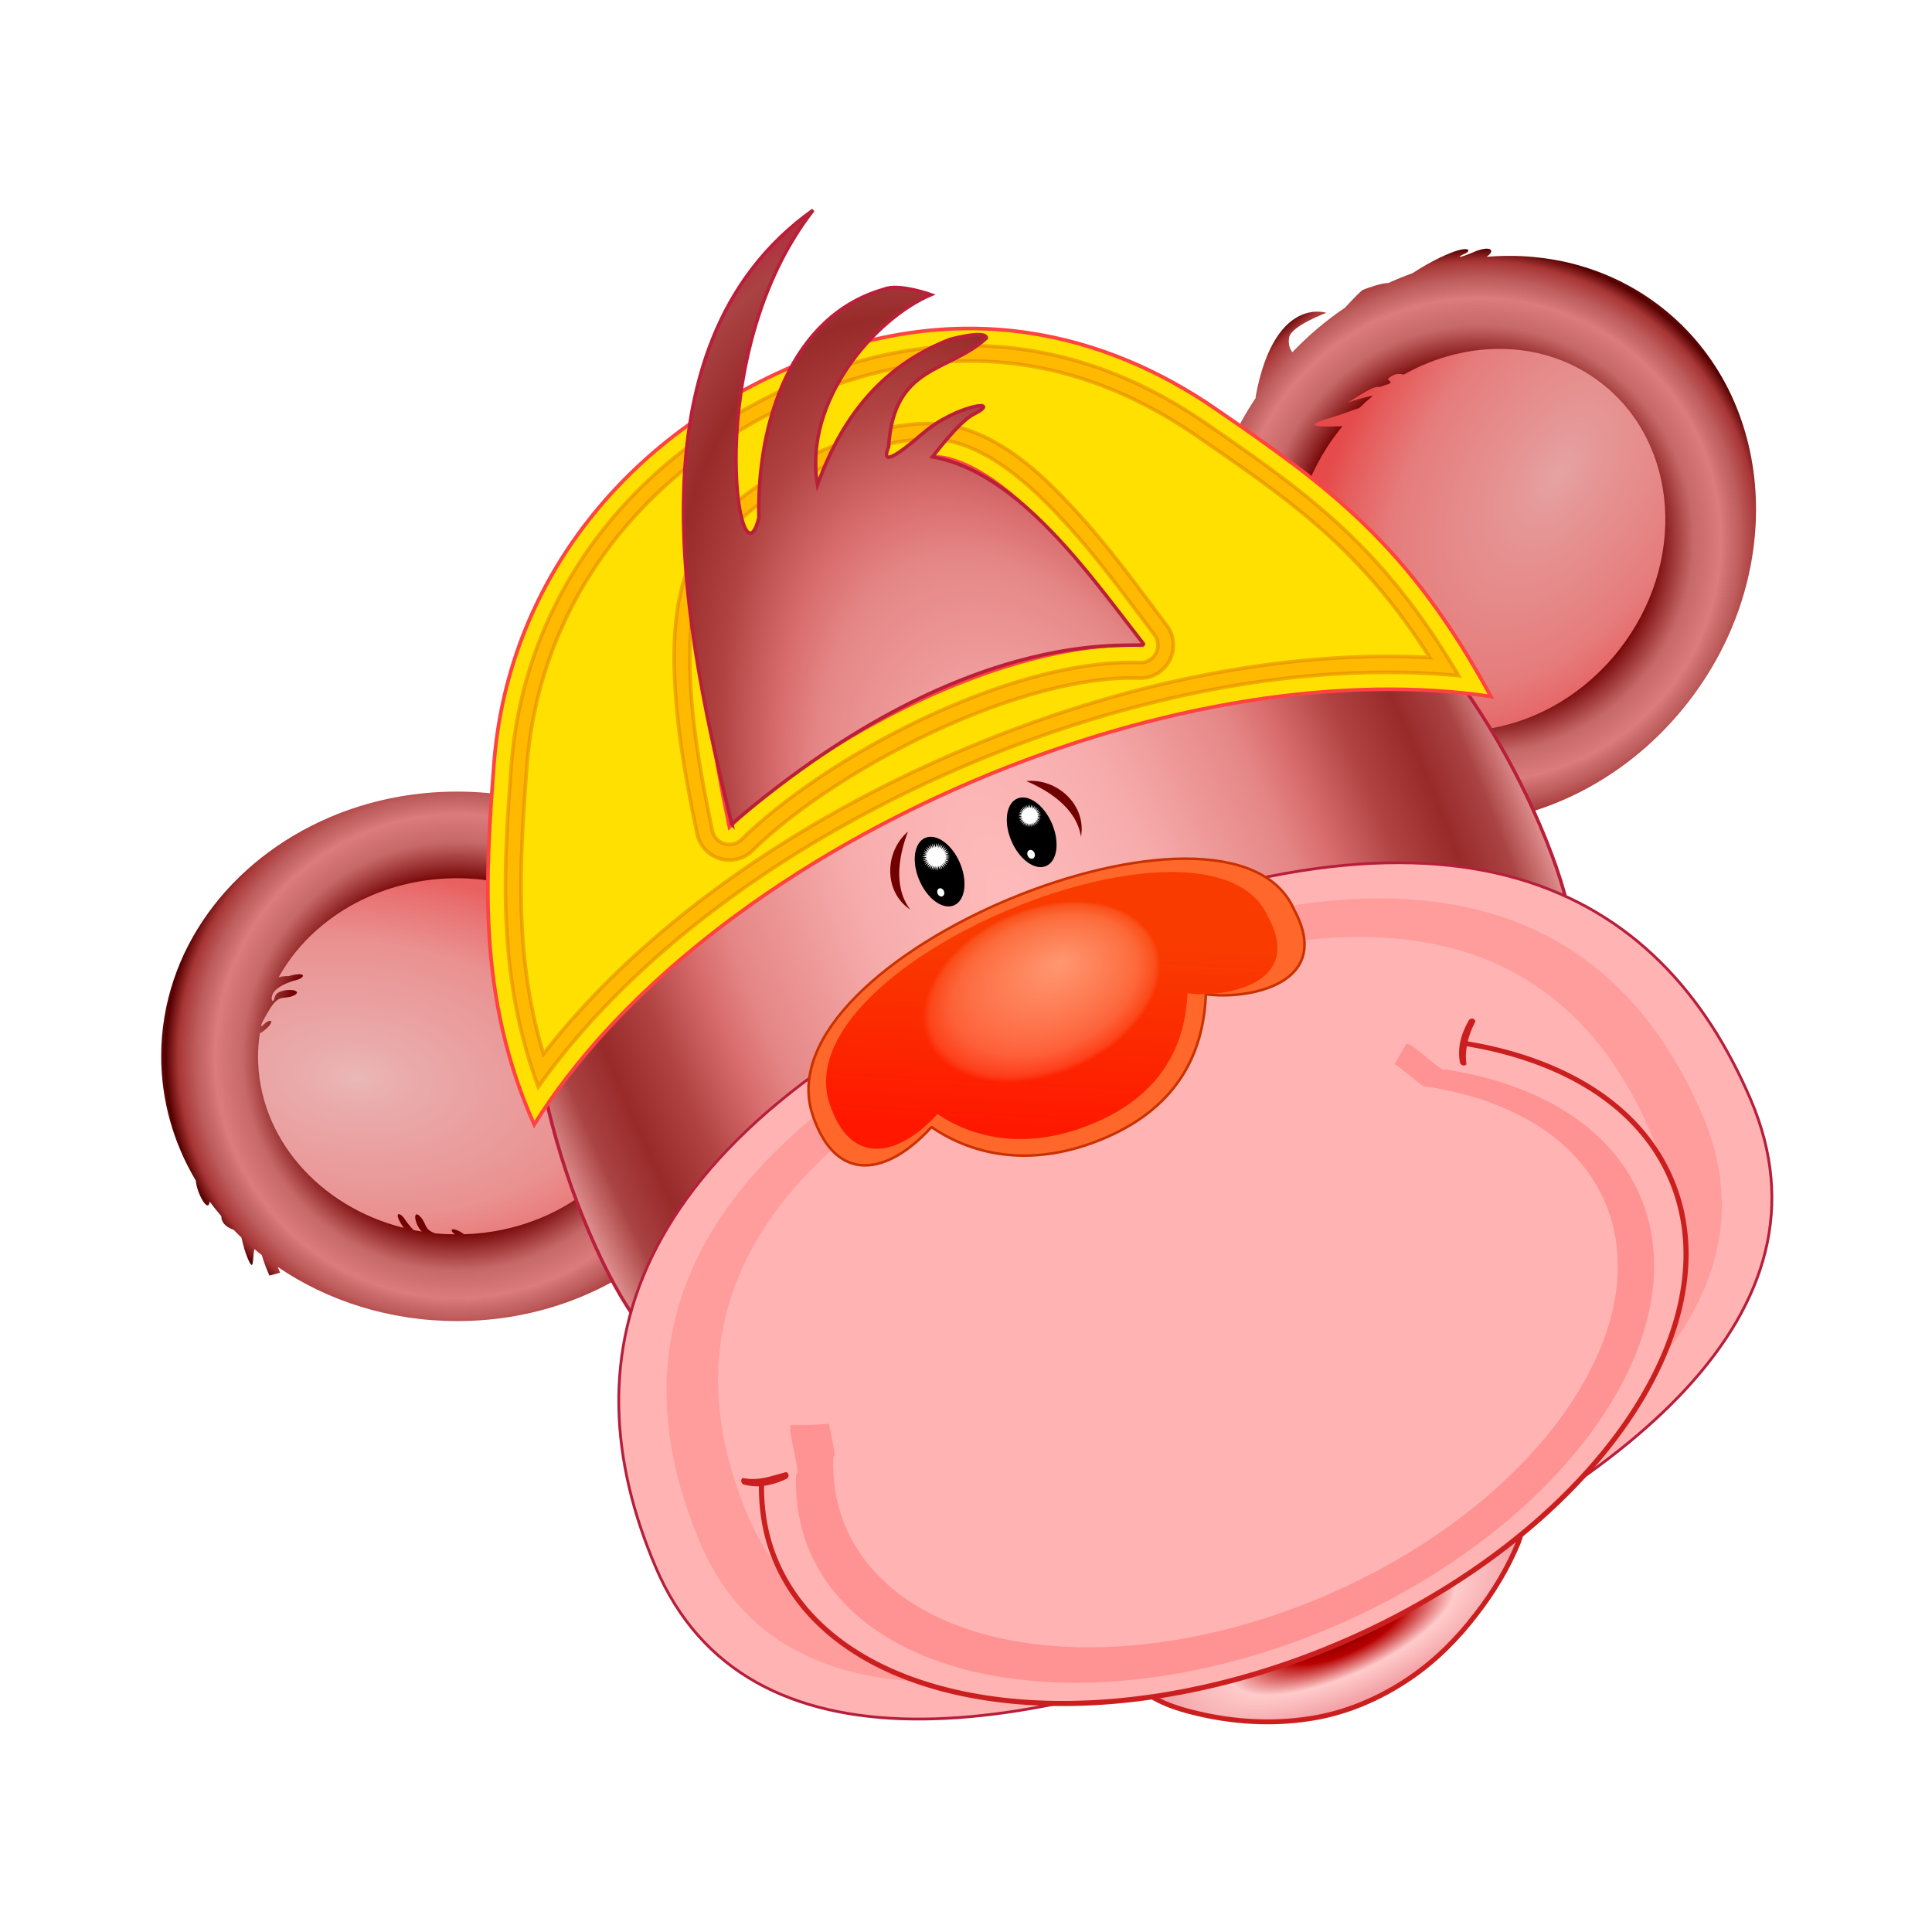 <svg:svg xmlns:dc="http://purl.org/dc/elements/1.1/" xmlns:ns1="http://www.inkscape.org/namespaces/inkscape" xmlns:ns2="http://www.w3.org/1999/xlink" xmlns:ns4="http://web.resource.org/cc/" xmlns:rdf="http://www.w3.org/1999/02/22-rdf-syntax-ns#" xmlns:svg="http://www.w3.org/2000/svg" height="709.595" id="svg5606" version="1.1" viewBox="-59.133 -76.652 709.595 709.595" width="709.595" ns1:version="0.91 r13725">
  <svg:defs id="defs5608">
    <svg:radialGradient cx="162.86" cy="269.51" gradientTransform="matrix(-.471 -.637 -.636 .47 805.91 201.31)" gradientUnits="userSpaceOnUse" id="radialGradient5057" r="137.14" ns2:href="#linearGradient4150" />
    <svg:linearGradient id="linearGradient4150">
      <svg:stop id="stop4152" offset="0" style="stop-color:#5a0101" />
      <svg:stop id="stop4168" offset=".594" style="stop-color:#720101" />
      <svg:stop id="stop4160" offset=".726" style="stop-color:#c15757;stop-opacity:.895" />
      <svg:stop id="stop4166" offset=".818" style="stop-color:#d97272;stop-opacity:.931" />
      <svg:stop id="stop4164" offset=".88" style="stop-color:#b33f3f;stop-opacity:.836" />
      <svg:stop id="stop4162" offset=".943" style="stop-color:#a02424;stop-opacity:.922" />
      <svg:stop id="stop4158" offset=".986" style="stop-color:#550000" />
      <svg:stop id="stop4154" offset="1" style="stop-color:#590303;stop-opacity:.976" />
    </svg:linearGradient>
    <svg:radialGradient cx="124.84" cy="290.01" gradientTransform="matrix(-.79 .543 .316 .459 601.04 12.437)" gradientUnits="userSpaceOnUse" id="radialGradient5059" r="137.64">
      <svg:stop id="stop4239" offset="0" style="stop-color:#e6a3a3" />
      <svg:stop id="stop4241" offset=".164" style="stop-color:#e69696" />
      <svg:stop id="stop4243" offset=".649" style="stop-color:#e67c7c" />
      <svg:stop id="stop4245" offset=".887" style="stop-color:#e65c5c" />
      <svg:stop id="stop4247" offset="1" style="stop-color:#e64a4a" />
    </svg:radialGradient>
    <svg:radialGradient cx="162.86" cy="269.51" gradientTransform="matrix(.408 -.679 .678 .407 -111.15 252.02)" gradientUnits="userSpaceOnUse" id="radialGradient5061" r="137.14" ns2:href="#linearGradient4150" />
    <svg:radialGradient cx="124.84" cy="290.01" gradientTransform="matrix(.838 .465 -.27 .487 74.649 44.363)" gradientUnits="userSpaceOnUse" id="radialGradient5063" r="137.64">
      <svg:stop id="stop4442" offset="0" style="stop-color:#ebb7b7" />
      <svg:stop id="stop4444" offset=".164" style="stop-color:#eaaaaa" />
      <svg:stop id="stop4446" offset=".649" style="stop-color:#ea9191" />
      <svg:stop id="stop4448" offset=".887" style="stop-color:#e97272" />
      <svg:stop id="stop4450" offset="1" style="stop-color:#e96060" />
    </svg:radialGradient>
    <svg:radialGradient cx="344.31" cy="284.78" gradientTransform="matrix(-1 0 0 -2.322 702.92 970.77)" gradientUnits="userSpaceOnUse" id="radialGradient5065" r="153.36">
      <svg:stop id="stop2828" offset="0" style="stop-color:#ffbcbc" />
      <svg:stop id="stop3633" offset=".273" style="stop-color:#f7acac" />
      <svg:stop id="stop3610" offset=".527" style="stop-color:#e58686" />
      <svg:stop id="stop4682" offset=".603" style="stop-color:#d96d6d" />
      <svg:stop id="stop4688" offset=".72" style="stop-color:#b14343" />
      <svg:stop id="stop4684" offset=".832" style="stop-color:#992a2a" />
      <svg:stop id="stop4686" offset=".921" style="stop-color:#aa4343" />
      <svg:stop id="stop2830" offset="1" style="stop-color:#e09090" />
    </svg:radialGradient>
    <svg:filter color-interpolation-filters="sRGB" id="filter4592">
      <svg:feGaussianBlur id="feGaussianBlur4594" stdDeviation="5.301" />
    </svg:filter>
    <svg:radialGradient cx="344.31" cy="284.78" gradientTransform="matrix(-.999 -.039 .077 -1.958 680.77 880.82)" gradientUnits="userSpaceOnUse" id="radialGradient5067" r="153.36">
      <svg:stop id="stop4765" offset="0" style="stop-color:#ffbcbc" />
      <svg:stop id="stop4767" offset=".273" style="stop-color:#f7acac" />
      <svg:stop id="stop4769" offset=".527" style="stop-color:#e58686" />
      <svg:stop id="stop4771" offset=".603" style="stop-color:#d96d6d" />
      <svg:stop id="stop4773" offset=".72" style="stop-color:#b14343" />
      <svg:stop id="stop4775" offset=".832" style="stop-color:#992a2a" />
      <svg:stop id="stop4777" offset=".921" style="stop-color:#aa4343" />
      <svg:stop id="stop4779" offset="1" style="stop-color:#b7203c" />
    </svg:radialGradient>
    <svg:radialGradient cx="354.15" cy="584.11" gradientTransform="matrix(1.832 -.039 .014 .658 -302.75 202.51)" gradientUnits="userSpaceOnUse" id="radialGradient5069" r="79.948">
      <svg:stop id="stop4073" offset="0" style="stop-color:#730000" />
      <svg:stop id="stop4079" offset=".156" style="stop-color:#b80000" />
      <svg:stop id="stop4085" offset=".305" style="stop-color:#ffcbcb" />
      <svg:stop id="stop4081" offset=".483" style="stop-color:#f3a2a6" />
      <svg:stop id="stop4083" offset=".552" style="stop-color:#ff9999" />
      <svg:stop id="stop4075" offset="1" style="stop-color:#ff8c8c" />
    </svg:radialGradient>
    <svg:filter color-interpolation-filters="sRGB" height="1.254" id="filter4045" width="1.154" x="-.077" y="-.127">
      <svg:feGaussianBlur id="feGaussianBlur4047" stdDeviation="12.866" />
    </svg:filter>
    <svg:filter color-interpolation-filters="sRGB" height="1.267" id="filter4124" width="1.15" x="-.075" y="-.134">
      <svg:feGaussianBlur id="feGaussianBlur4126" stdDeviation="10.354" />
    </svg:filter>
    <svg:linearGradient gradientUnits="userSpaceOnUse" id="linearGradient5071" x1="342.19" x2="310.62" y1="291.16" y2="355.36">
      <svg:stop id="stop3894" offset="0" style="stop-color:#f93b00" />
      <svg:stop id="stop3896" offset="1" style="stop-color:#ff1700" />
    </svg:linearGradient>
    <svg:filter color-interpolation-filters="sRGB" height="1.243" id="filter3946" width="1.128" x="-.064" y="-.121">
      <svg:feGaussianBlur id="feGaussianBlur3948" stdDeviation="4.762" />
    </svg:filter>
    <svg:radialGradient cx="341.27" cy="304.59" fx="329.28" fy="316.97" gradientTransform="matrix(-.84 -6.2897e-8 3.9087e-8 -.52 630.2 478.07)" gradientUnits="userSpaceOnUse" id="radialGradient5073" r="51.013">
      <svg:stop id="stop3821" offset="0" style="stop-color:#ff9771" />
      <svg:stop id="stop3831" offset=".47" style="stop-color:#ff9771;stop-opacity:.718" />
      <svg:stop id="stop3829" offset=".642" style="stop-color:#ff9771;stop-opacity:.612" />
      <svg:stop id="stop3827" offset=".78" style="stop-color:#ff9771;stop-opacity:.502" />
      <svg:stop id="stop3833" offset=".945" style="stop-color:#ff9771;stop-opacity:.235" />
      <svg:stop id="stop3823" offset="1" style="stop-color:#ff9771;stop-opacity:0" />
    </svg:radialGradient>
    <svg:filter color-interpolation-filters="sRGB" height="1.416" id="filter4006" width="1.216" x="-.108" y="-.208">
      <svg:feGaussianBlur id="feGaussianBlur4008" stdDeviation="4.598" />
    </svg:filter>
  </svg:defs>
  <svg:g id="layer1" transform="translate(-718.08 -197.83)">
    <svg:g id="g5017" transform="matrix(.92 -.393 .393 .92 601.1 332.33)">
      <svg:title id="title5055">Cabeza_mico</svg:title>
      <svg:g id="g4983">
        <svg:title id="title4991">orejas</svg:title>
        <svg:g id="g4365" transform="matrix(-.995 .096 .096 .995 671.09 -38.882)">
          <svg:path d="m529.97 122.69c-6.428 0.12-15.931 4.208-27.125 21.094 0 0.055 0.024 0.177 0.031 0.25-46.631 30.481-64.775 88.005-40.344 132.56 25.809 47.07 89.365 61.843 141.97 33 52.604-28.843 74.34-90.368 48.531-137.44-11.36-20.72-30.06-35.16-51.91-42.4 4.413-0.876 2.808-3.469-3.625-3.469-6.786 0-6.433-0.719-3.219-0.719 3.214 0 2.848-3.196-11.438-2.125-3.342 0.251-6.382 0.682-9.062 1.156-3.157-0.176-6.362-0.252-9.562-0.156-0.009-0.004-0.022 0.004-0.031 0-2.198-1.023-8.304-1.375-9.531-1.375-0.749 0-4.33 1.495-8.688 3.438-8.129 1.569-16.237 4.037-24.188 7.438-0.538-1.602-0.094-3.848 1.062-5.5 2.5-3.571 16.094-2.875 16.094-2.875s-3.297-2.98-8.969-2.875z" id="path4367" style="fill-rule:evenodd;fill:url(#radialGradient5057)" transform="matrix(-.995 .096 .096 .995 671.73 -25.668)" />
          <svg:path d="m552.59 156.28c-1.404 0.022-2.5 0.531-2.5 0.531s0.651 1.071 0.469 1.594c-0.003 0.009 0.004 0.022 0 0.031-0.333 0.061-0.667 0.122-1 0.188-0.011-0.003-0.021 0.003-0.031 0-1.939-0.519-2.563 0.169-4.25-0.719-1.696-0.893-11.804 1.152-12.25 1.062-0.381-0.076 7.095 0.507 9.625 1.344-2.118 0.619-4.217 1.319-6.312 2.125-2.318-0.233-5.959-0.208-11.625-0.875-10.625-1.25-5.17 1.411 3.312 4.625-0.56 0.291-1.131 0.57-1.688 0.875-35.379 19.399-49.983 60.78-32.625 92.438 17.358 31.657 60.089 41.586 95.469 22.188 35.379-19.399 50.014-60.78 32.656-92.438-12.637-23.048-38.743-34.573-65.656-31.656-0.337-0.213-0.503-0.33-0.906-0.594-0.871-0.569-1.845-0.732-2.688-0.719z" id="path4369" style="fill-rule:evenodd;fill:url(#radialGradient5059)" transform="matrix(-.995 .096 .096 .995 671.73 -25.668)" />
        </svg:g>
        <svg:g id="g4361">
          <svg:path d="m129.34 152.09c-39.648 0.063-75.874 20.764-91.094 56.219-6.535 15.223-8.434 31.391-6.312 47.156-1.464 4.178-0.656 13.074 1.656 9.094 0.52 2.217 1.136 4.407 1.812 6.594-1.265 2.921 1.142 5.33 2.125 6.312 0.032 0.032 0.063 0.042 0.094 0.062 0.482 1.254 0.967 2.511 1.5 3.75-0.557 2.94-1.024 6.242-0.844 9.312 0.211 3.592 1.494-0.413 3.531-3.594 0.532 1.056 1.087 2.084 1.656 3.125-0.256 2.126-0.448 4.751-0.375 8.031l4.031 0.531s0.014-1.335 0.031-2.25c11.867 18.592 29.888 34.329 52.562 44.062 55.128 23.665 116.98 2.859 138.16-46.469 21.175-49.328-6.341-108.49-61.469-132.16-15.505-6.656-31.548-9.806-47.062-9.781z" id="path2822" style="fill-rule:evenodd;fill:url(#radialGradient5061)" />
          <svg:path d="m132.19 184.53c-16.002 0.025-31.178 5.048-42.969 14.219 2.163 0.3 3.381 1.012 3.438 1.031 7.307 0.975 5.328 2.939 2.281 2.469-3.047-0.47-6.893-0.544-9.188 0.656s-2.524 3.575-1.531 2.875c0.992-0.7 0.98-2.402 4.562-1.844 3.583 0.558 6.493 3.151 2.625 3.156-3.868 0.005-4.306-2.86-10.062 1.312-5.757 4.173-5.91 4.869-3.844 4.062 2.066-0.806 3.753-0.248 2.25 0.844s-4.085 1.546-4.594 1.656c-0.093 0.02-0.202-0.044-0.312-0.125-1.46 2.386-2.807 4.866-3.938 7.5-11.856 27.618-0.981 59.833 24.375 79.031-0.804-4.068-0.384-5.452 0.25-5.344 0.493 0.084 1.109 1.078 1.344 2.406 0.296 1.675 0.78 3.524 1.469 5.156 0.829 0.568 1.674 1.116 2.531 1.656-0.173-0.413-0.322-0.903-0.438-1.562-0.625-3.571 0.906-7.13 2.156-3.469 1.075 3.149-0.679 4.582 2.5 7.531 2.11 1.159 4.31 2.23 6.562 3.219-0.898-1.436-0.747-2.643 0.562-1.719 1.084 0.765 2.035 2.137 2.594 3.031 36.416 14.224 76.459 0.138 90.375-32.281 14.241-33.176-4.267-72.99-41.344-88.906-10.428-4.476-21.222-6.579-31.656-6.562z" id="path3670" style="fill-rule:evenodd;fill:url(#radialGradient5063)" />
        </svg:g>
      </svg:g>
      <svg:g id="g4868">
        <svg:title id="title4881">cabeza</svg:title>
        <svg:path d="m511.43 339.51c0 95.466-69.587 37.261-154.01 37.261-84.421 0-151.71 58.205-151.71-37.261s68.436-172.86 152.86-172.86c84.421 0 152.86 77.391 152.86 172.86z" id="path2820" style="fill-rule:evenodd;stroke:#b81f3b;stroke-width:1px;fill:url(#radialGradient5065)" transform="matrix(1.242 0 0 1.338 -98.219 -124.75)" />
        <svg:g id="g3797">
          <svg:title id="title3802">Ojos</svg:title>
          <svg:path d="m322.14 272.01c0 6.904-4.317 12.5-9.643 12.5s-9.643-5.596-9.643-12.5 4.317-12.5 9.643-12.5 9.643 5.596 9.643 12.5zm-43.753 0c0 6.904-4.317 12.5-9.643 12.5s-9.643-5.596-9.643-12.5 4.317-12.5 9.643-12.5 9.643 5.596 9.643 12.5z" id="path3648" style="fill-rule:evenodd;fill:#000000" transform="matrix(.84 0 0 1.077 101.87 -34.553)" />
          <svg:path d="m368.73 255.84-1.078-0.989 0.53 1.363-0.91-1.145 0.31 1.43-0.72-1.274 0.083 1.46-0.512-1.37-0.147 1.455-0.291-1.433-0.373 1.414-0.063-1.461-0.59 1.339 0.166-1.453-0.792 1.23 0.392-1.409-0.974 1.091 0.607-1.331-1.133 0.925 0.808-1.219-1.264 0.737 0.989-1.078-1.363 0.53 1.145-0.91-1.43 0.31 1.274-0.72-1.46 0.083 1.37-0.512-1.455-0.147 1.434-0.291-1.415-0.373 1.461-0.063-1.339-0.59 1.453 0.166-1.23-0.792 1.409 0.392-1.091-0.974 1.331 0.607-0.925-1.133 1.219 0.808-0.737-1.264 1.078 0.989-0.53-1.363 0.91 1.145-0.31-1.43 0.72 1.274-0.083-1.46 0.512 1.37 0.147-1.455 0.291 1.433 0.373-1.415 0.063 1.461 0.59-1.339-0.166 1.453 0.792-1.23-0.392 1.409 0.974-1.091-0.607 1.331 1.133-0.925-0.808 1.219 1.264-0.737-0.989 1.078 1.363-0.53-1.145 0.91 1.43-0.31-1.274 0.72 1.46-0.083-1.37 0.512 1.455 0.147-1.433 0.291 1.415 0.373-1.461 0.063 1.339 0.59-1.453-0.166 1.23 0.792-1.409-0.392 1.091 0.974-1.331-0.607 0.925 1.133-1.219-0.808 0.737 1.264zm-6.405 9.918c0 0.925-0.6 1.674-1.339 1.674-0.74 0-1.339-0.75-1.339-1.674 0-0.925 0.6-1.674 1.339-1.674 0.74 0 1.339 0.75 1.339 1.674zm-30.534-8.865-1.306-1.198 0.642 1.651-1.102-1.387 0.375 1.732-0.872-1.542 0.1 1.769-0.62-1.66-0.178 1.763-0.352-1.736-0.452 1.713-0.076-1.77-0.714 1.621 0.201-1.76-0.959 1.49 0.474-1.707-1.18 1.321 0.735-1.612-1.372 1.121 0.979-1.477-1.531 0.892 1.198-1.306-1.651 0.642 1.387-1.102-1.732 0.375 1.542-0.872-1.769 0.1 1.66-0.62-1.763-0.178 1.736-0.352-1.713-0.452 1.77-0.076-1.621-0.714 1.76 0.201-1.49-0.959 1.707 0.474-1.321-1.18 1.612 0.735-1.121-1.372 1.477 0.979-0.892-1.531 1.306 1.198-0.642-1.651 1.102 1.387-0.375-1.732 0.872 1.542-0.1-1.769 0.62 1.66 0.178-1.763 0.352 1.736 0.452-1.713 0.076 1.77 0.714-1.621-0.201 1.76 0.959-1.49-0.474 1.707 1.18-1.321-0.735 1.612 1.372-1.121-0.979 1.477 1.531-0.892-1.198 1.306 1.651-0.642-1.387 1.102 1.732-0.375-1.542 0.872 1.769-0.1-1.66 0.62 1.763 0.178-1.736 0.352 1.713 0.452-1.77 0.076 1.621 0.714-1.76-0.201 1.49 0.959-1.707-0.474 1.321 1.18-1.612-0.735 1.121 1.372-1.477-0.979 0.892 1.531zm-5.537 8.687c0 0.863-0.56 1.562-1.25 1.562-0.69 0-1.25-0.7-1.25-1.562 0-0.863 0.56-1.562 1.25-1.562 0.69 0 1.25 0.7 1.25 1.562z" id="path3658" style="fill-rule:evenodd;fill:#ffffff" />
          <svg:path d="m369.92 240.33c10.924 3.449 16.918 16.836 10.453 26.672 2.696-10.638-4.789-20.801-10.453-26.672zm-47.238 0c-10.924 3.449-16.918 16.836-10.453 26.672-2.696-10.638 4.789-20.801 10.453-26.672z" id="path3668" style="block-progression:tb;text-indent:0;color:#000000;text-transform:none;fill:#710101" />
        </svg:g>
        <svg:g id="g4862">
          <svg:title id="title4866">gorra</svg:title>
          <svg:path d="m350.41 66.656c-1.075 0.003-2.132 0.011-3.219 0.031-69.557 1.3-126.1 36.244-154.66 91.375-19 36.678-39.077 75.619-38.281 127.28 45.69-32.025 117.09-52.625 197.34-52.625 74.658 0 141.64 17.825 187.41 46.094-5.963-63.628-24.569-94.409-51.688-137.16-25.697-40.507-69.206-75.166-136.91-75zm-0.312 44.781c16.485-0.202 29.296 2.307 38.531 7.75 22.919 15.796 32.857 65.788 39.438 91.719-44.854-21.018-120.79-14.972-165 2.125 5.501-27.086 15.301-73.663 38.188-90.312 11.599-7.553 27.243-10.584 45.5-11.188 1.131-0.037 2.245-0.08 3.344-0.094z" id="path3701" style="fill-rule:evenodd;stroke:#ff4242;stroke-width:1.333px;fill:#ffe000" />
          <svg:path d="m350.41 73.062c-1.052 0.003-2.052 0.012-3.094 0.031-67.49 1.262-121.62 34.857-149.1 87.907-17.425 33.638-34.94 68.196-37.156 112.22 47.105-29.052 114.97-46.906 190.53-46.906 69.949 0 133.1 15.478 179.5 40.781-6.992-54.059-23.999-82.294-49.188-122-24.82-39.15-65.95-72.198-131.46-72.038a6.405 6.405 0 0 1 -0.031 0zm0.031 5.688c63.556-0.156 102.6 31.481 126.66 69.406 23.403 36.892 39.27 62.508 46.875 108.66-46.307-22.769-106.44-36.188-172.38-36.188-71.593 0-136.41 15.741-184.03 42.219 4.19-37.705 19.77-68.431 35.719-99.219 26.519-51.192 78.498-83.617 144.12-84.844 1.002-0.019 2-0.029 3.031-0.031zm-0.5 20.594c-1.315 0.016-2.506 0.058-3.594 0.094-19.366 0.641-37.158 3.663-51.688 13.125a12.107 12.107 0 0 0 -0.531 0.375c-15.121 11-23.542 28.877-29.906 47.031s-10.271 37.065-13.031 50.656a12.107 12.107 0 0 0 16.25 13.688c40.755-15.761 116.21-20.85 155.5-2.438a12.107 12.107 0 0 0 16.84 -13.94c-3.19-12.58-7.37-32.02-13.87-50.69-6.51-18.67-14.71-37.21-30.41-48.03a12.107 12.107 0 0 0 -0.72 -0.47c-12.052-7.104-27.054-9.624-44.844-9.406zm0.062 5.688c0.011-0 0.02 0 0.031 0 17.16-0.207 31.125 2.307 41.844 8.625a6.405 6.405 0 0 1 0.375 0.25c13.703 9.444 21.934 27.001 28.281 45.219 6.348 18.218 10.512 37.459 13.75 50.219a6.405 6.405 0 0 1 -8.938 7.375c-41.92-19.64-117.59-14.11-159.97 2.28a6.405 6.405 0 0 1 -8.594 -7.25c2.756-13.568 6.621-32.243 12.812-49.906 6.192-17.663 14.486-34.572 27.875-44.312a6.405 6.405 0 0 1 0.281 -0.188c13.149-8.563 29.937-11.595 48.781-12.219 1.098-0.036 2.268-0.079 3.469-0.094z" id="path4587" style="opacity:.559;fill-rule:evenodd;filter:url(#filter4592);stroke:#ca3b00;stroke-width:1.333px;fill:#ff6600" />
        </svg:g>
        <svg:path d="m264.29 212.36c11.39-68.308 31.357-177.03 115.99-195.52-59.555 33.017-80.535 119.99-62.627 95.974 12.909-32.168 39.872-63.567 75.209-59.026 5.714 0 15 8.571 15 8.571-22.252-0.072-58.463 17.473-65.714 47.857 19-20.448 40.169-30.841 65.714-30 0 0 13.505 1.84 12.509 4.8-17.894 6.286-35.084-4.494-48.692 22.552-4.286 4.286-2.388 5.505 13.326 0.505s32.923 0 19.842 0.837c-5.76 0.36-19.85 8.44-19.85 8.44 27.148 17.511 36.405 64.013 44.286 93.571 0.058 2.945-51.429-34.286-165 1.429z" id="path3697" style="fill-rule:evenodd;color:#000000;stroke:#ba1f3a;stroke-width:1.289px;fill:url(#radialGradient5067)" />
      </svg:g>
      <svg:g id="g4903">
        <svg:title id="title4913">trompa</svg:title>
        <svg:path d="m349.85 511.45c-16.639 0.664-33.326 3.805-48.591 10.608-8.466 3.839-16.564 9.15-22.068 16.781-4.636 6.64-5.854 15.814-2.213 23.178 3.455 7.456 9.774 13.08 16.306 17.833 10.869 8.021 23.158 14.213 36.24 17.666 13.199 3.602 27.231 3.611 40.61 0.989 11.083-2.175 21.68-6.436 31.491-11.986 8.974-4.961 17.398-11.002 24.693-18.224 3.886-4.09 6.775-9.309 7.305-14.994 0.758-6.754-2.113-13.502-6.617-18.444-5.966-6.629-13.913-11.131-22.09-14.477-14.328-5.795-29.801-8.157-45.173-8.806-3.296-0.126-6.595-0.179-9.893-0.123z" id="path3748" style="fill-rule:evenodd;stroke:#cb1f1f;stroke-width:1.8;fill:url(#radialGradient5069)" />
        <svg:g id="g4899">
          <svg:path d="m568.56 452.46c0 84.469-96.425 112.85-217.13 112.85-120.71 0-219.99-28.383-219.99-112.85 0-84.469 51.367-152.94 218.56-152.94s218.56 68.475 218.56 152.94z" id="path2818" style="fill-rule:evenodd;stroke:#b51f3c;stroke-width:1.02px;fill:#ffb3b3" />
          <svg:path d="m350 310.78c-153.02 0-200.03 62.661-200.03 139.97 0 77.308 90.868 103.28 201.34 103.28 110.48 0 198.72-25.973 198.72-103.28 0-77.308-47.01-139.97-200.03-139.97zm0 12.156c137.72 0 180.03 56.421 180.03 126s-79.414 92.938-178.84 92.938c-99.43 0-181.22-23.359-181.22-92.938s42.31-126 180.03-126z" id="path4012" style="opacity:.399;filter:url(#filter4045);fill-rule:evenodd;fill:#ff2a2a" />
        </svg:g>
        <svg:g id="g4894">
          <svg:path d="m179.91 437.69c-4.477 9.541-7.031 19.581-7.031 30 0 60.179 79.983 108.97 178.66 108.97 98.674 0 178.66-48.79 178.66-108.97 0-29.742-19.574-56.682-51.25-76.344-1.832 1.137-3.623 2.205-5.594 3.562-3.048 2.099-6.278 4.473-9.688 7.125-1.705 1.326-4.045 2.69-6.938 4.062s-6.337 2.755-10.25 4.156c-3.913 1.402-8.294 2.805-13.062 4.219-4.768 1.414-9.918 2.841-15.375 4.25-10.914 2.817-23.046 5.588-35.719 8.281-12.672 2.693-25.9 5.288-39 7.719s-26.082 4.72-38.281 6.75-23.595 3.821-33.562 5.312c-9.967 1.492-18.5 2.685-24.906 3.5-6.406 0.815-10.704 1.25-12.219 1.25-3.03 0-7.2-0.135-12.156-0.656-2.478-0.26-5.139-0.602-7.969-1.094-2.829-0.491-5.813-1.117-8.906-1.906-3.094-0.789-6.291-1.752-9.562-2.906-3.271-1.154-6.607-2.507-9.969-4.094-1.95-0.92-3.917-2.104-5.875-3.188z" id="path3708" style="fill-rule:evenodd;fill:#ffb3b3" />
          <svg:path d="m460.42 383.99c-0.065 0.006-0.133 0.024-0.19 0.063-2.152 1.482-4.424 3.157-6.77 4.935 2.265 2.687 6.319 13.053 7.624 12.243 26.882 16.686 43.499 39.549 43.499 64.789 0 51.07-67.859 92.471-151.6 92.471-83.738 0-151.63-41.4-151.63-92.471 0-8.841 2.18-17.369 5.979-25.467 1.103 0.611 2.186-6.846 3.29-11.737-1.204-0.376-2.441-0.769-3.67-1.202-3.035-1.071-6.118-2.324-9.238-3.796-1.81-0.854-3.625 18.31-5.441 17.305-4.154 8.854-6.549 18.171-6.549 27.839 0 55.844 74.236 101.11 165.8 101.11 91.566 0 165.8-45.263 165.8-101.11 0-27.6-18.185-52.618-47.58-70.863-1.647 1.022-7.316-14.296-9.332-14.109z" id="path4087" style="opacity:.546;filter:url(#filter4124);fill-rule:evenodd;fill:#ff4242" />
          <svg:path d="m485.81 384.72c-0.223-0.026-0.426-0.003-0.656 0.031a0.306 0.306 0 0 0 -0.15 0.06c-4.534 3.403-8.095 7.573-9.312 13.344a0.306 0.306 0 0 0 0.031 0.156c0.127 0.44 0.311 0.777 0.625 1s0.726 0.303 1.156 0.219a0.306 0.306 0 0 0 0.219 -0.188 0.306 0.306 0 0 0 0 -0.031c0.598-2.167 1.544-4.113 2.688-5.906 30.312 19.43 48.844 45.578 48.844 74.281 0 29.674-19.726 56.641-51.875 76.25s-76.662 31.781-125.84 31.781c-49.182 0-93.695-12.172-125.84-31.781-32.149-19.609-51.875-46.576-51.875-76.25 0-9.423 2.159-18.518 5.938-27.25 2.822 0.8 5.784 1.021 8.844 0.875a0.306 0.306 0 0 0 0.15 -0.05c0.417-0.252 0.723-0.546 0.844-0.938s0.02-0.823-0.281-1.219a0.306 0.306 0 0 0 -0.219 -0.125c-6.407-0.92-10.338-0.915-15.344-4.188a0.306 0.306 0 0 0 -0.312 -0.031c-0.385 0.209-0.651 0.535-0.75 0.906-0.099 0.372-0.026 0.767 0.156 1.188a0.306 0.306 0 0 0 0.094 0.125c1.58 1.255 3.256 2.194 5 2.875-3.811 8.88-6 18.205-6 27.844 0 30.505 20.27 58.013 52.781 77.844 32.511 19.83 77.321 32.062 126.81 32.062 49.491 0 94.302-12.232 126.81-32.062 32.511-19.83 52.781-47.339 52.781-77.844 0-29.505-19.028-56.155-49.688-75.812 1.521-2.036 3.343-3.872 5.375-5.562a0.306 0.306 0 0 0 0.094 -0.125 0.306 0.306 0 0 0 0.031 -0.125c-0.015-0.37-0.114-0.702-0.312-0.938s-0.497-0.369-0.812-0.406z" id="path4089" style="block-progression:tb;fill-rule:evenodd;text-indent:0;color:#000000;text-transform:none;fill:#cb1f1f" />
        </svg:g>
      </svg:g>
      <svg:g id="g4883">
        <svg:title id="title4892">nariz</svg:title>
        <svg:path d="m249.63 322.35c-2.129 26.966 16.73 31.075 38.397 21.107 10.163 16.012 28.692 28.71 56.973 28.71 30.504 0 46.303-15.951 54.812-33.982 12.724 7.746 44.848 15.503 41.991-15.821-0.505-57.751-187.34-61.221-192.17-0.013z" id="path3639" style="stroke-linejoin:round;fill-rule:evenodd;stroke:#ca3100;stroke-linecap:round;stroke-width:0.943;fill:#ff682a" />
        <svg:path d="m356.62 278.03c2.806 0.142 5.604 0.316 8.375 0.562-2.773-0.246-5.567-0.421-8.375-0.562zm-30.812 0.562c-1.4 0.124-2.801 0.255-4.188 0.406 1.394-0.152 2.78-0.281 4.188-0.406zm-4.19 0.41c-1.393 0.152-2.779 0.32-4.156 0.5 1.378-0.18 2.762-0.348 4.156-0.5zm-4.156 0.5c-1.387 0.181-2.756 0.384-4.125 0.594 1.36-0.208 2.747-0.414 4.125-0.594zm-4.125 0.594c-1.15 0.176-2.303 0.367-3.438 0.562 1.145-0.198 2.278-0.385 3.438-0.562zm26.22-0.84c-42.43 0.434-84.054 13.52-86.219 40.312-1.969 24.37 15.464 28.102 35.5 19.094 9.398 14.47 26.536 25.938 52.688 25.938 28.207 0 42.819-14.424 50.688-30.719 11.766 7 41.455 14.027 38.812-14.281-0.24-26.91-46.3-40.8-91.47-40.34zm-34.25 2.25c-1.317 0.264-2.615 0.551-3.906 0.844 1.29-0.292 2.591-0.58 3.906-0.844zm-11.875 2.875c-1.03 0.295-2.056 0.591-3.062 0.906 1.003-0.314 2.036-0.612 3.062-0.906zm-3.406 1c-0.822 0.26-1.632 0.539-2.438 0.812 0.809-0.275 1.611-0.551 2.438-0.812zm-4.03 1.37c-0.933 0.332-1.842 0.681-2.75 1.031 0.905-0.349 1.819-0.7 2.75-1.031zm121.84 0.906c0.924 0.344 1.853 0.701 2.75 1.062-0.903-0.364-1.819-0.716-2.75-1.062zm2.75 1.062c0.99 0.399 1.951 0.798 2.906 1.219-0.953-0.42-1.918-0.82-2.906-1.219zm-134.5 2.156c-0.786 0.38-1.554 0.759-2.312 1.156 0.755-0.394 1.531-0.779 2.312-1.156zm144.53 2.594c0.77 0.431 1.514 0.895 2.25 1.344-0.742-0.453-1.473-0.909-2.25-1.344zm2.906 1.719c0.858 0.536 1.693 1.096 2.5 1.656-0.808-0.562-1.641-1.119-2.5-1.656zm2.5 1.656c0.637 0.442 1.24 0.887 1.844 1.344-0.598-0.453-1.213-0.905-1.844-1.344zm-161.38 0.875c-0.508 0.382-1.014 0.763-1.5 1.156 0.486-0.393 0.992-0.775 1.5-1.156zm-3.844 3.188c-0.719 0.661-1.405 1.341-2.062 2.031 0.659-0.692 1.342-1.369 2.062-2.031zm-2.062 2.031c-0.327 0.343-0.657 0.681-0.969 1.031 0.313-0.353 0.639-0.685 0.969-1.031zm31.75 44.094c0.561 0.758 1.117 1.513 1.719 2.25-0.597-0.732-1.162-1.498-1.719-2.25zm90.156 14.906c-1.103 0.78-2.247 1.513-3.438 2.219 1.191-0.706 2.334-1.438 3.438-2.219zm-13.25 6.75c-2.139 0.738-4.383 1.36-6.75 1.875 2.367-0.515 4.611-1.137 6.75-1.875zm-6.75 1.875c-1.578 0.343-3.222 0.639-4.906 0.875 1.684-0.236 3.328-0.532 4.906-0.875zm-39.344-1.844c1.395 0.439 2.813 0.859 4.281 1.219-1.468-0.36-2.886-0.781-4.281-1.219zm8.812 2.156c1.542 0.277 3.102 0.53 4.719 0.719-1.617-0.189-3.177-0.442-4.719-0.719zm7.188 0.969c1.654 0.144 3.333 0.232 5.062 0.281-1.73-0.049-3.409-0.138-5.062-0.281z" id="path3887" style="filter:url(#filter3946);fill-rule:evenodd;fill:url(#linearGradient5071)" transform="matrix(.985 0 0 .988 7.432 5.35)" />
        <svg:path d="m394.46 319.75a51.013 26.517 0 1 1 -102.03 0 51.013 26.517 0 1 1 102.03 0z" id="path3817" style="filter:url(#filter4006);fill-rule:evenodd;fill:url(#radialGradient5073)" transform="matrix(1.066 0 0 1.153 -21.526 -54.876)" />
      </svg:g>
    </svg:g>
  </svg:g>
</svg:svg>